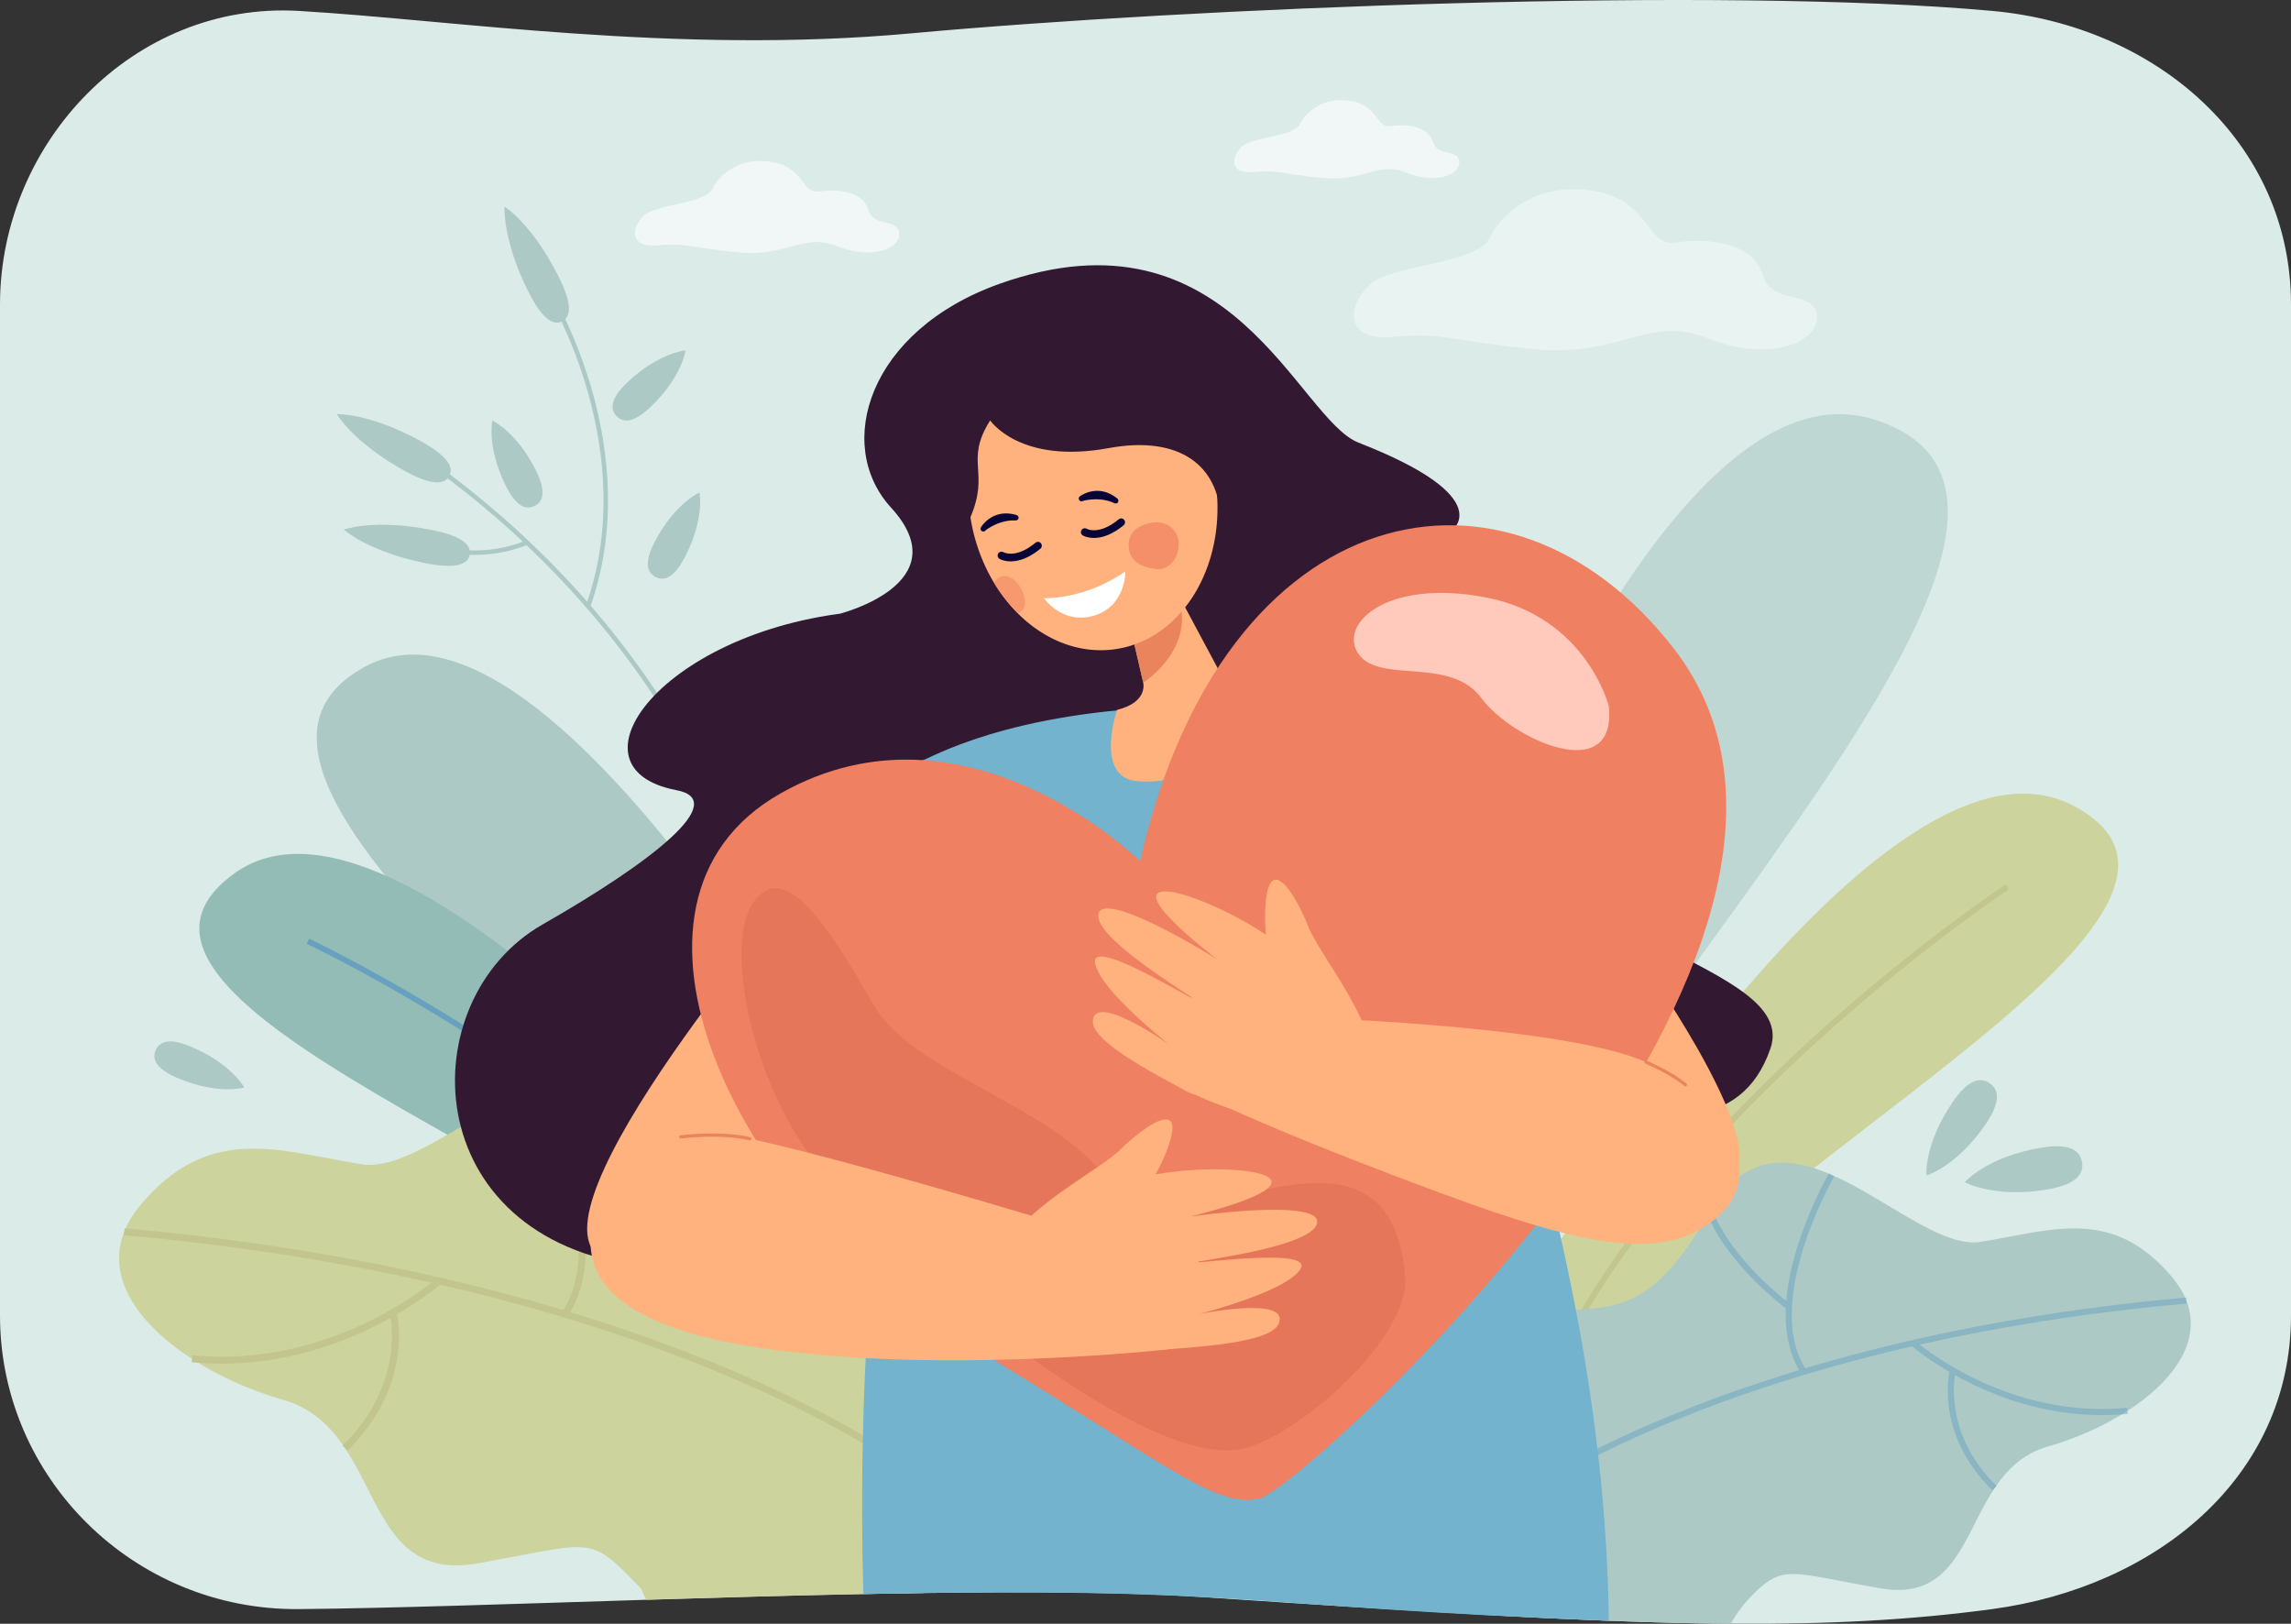 <svg xmlns="http://www.w3.org/2000/svg" viewBox="0 0 2214.59 1569.48"><rect x="0" y="0" width="2214.59" height="1569.48" fill="#333333" stroke="none"/><defs><style>.cls-1{fill:#daebe8;}.cls-2{opacity:0.4;}.cls-3{fill:#fff;}.cls-4{opacity:0.6;}.cls-5{fill:#acc9c5;}.cls-6{fill:#92bcb5;}.cls-7{fill:#68a1bf;}.cls-8{fill:#ccd39c;}.cls-9{fill:#c2c68e;}.cls-10{opacity:0.5;}.cls-11{fill:#331832;}.cls-12{fill:#73b3ce;}.cls-13{fill:#ec865c;}.cls-14{fill:#ffb27d;}.cls-15{fill:#e9845c;}.cls-16{fill:#080435;}.cls-17{fill:#92a5e6;}.cls-18{fill:#ef8062;}.cls-19{fill:#ffc9bc;}.cls-20{opacity:0.3;}.cls-21{fill:#d05f47;}.cls-22{opacity:0.7;}</style></defs><g id="圖層_2" data-name="圖層 2"><g id="_Layer_" data-name="&lt;Layer&gt;"><path class="cls-1" d="M2214.59,294.29v977.25c0,156.71-130.74,262.4-288.71,283.74-78.37,10.58-157.75,14.79-252.93,14.14-36.65-.26-75.65-1.23-117.85-2.85-34.44-1.31-71-3-110.17-5.17h0c-81.3-4.4-173.72-10.41-281.42-17.65-71.68-4.82-167.17-5.42-270.84-4q-28.7.4-58.11,1c-69.12,1.36-140.48,3.42-209.77,5.55-128.24,4-249.39,8.24-336.07,9C129.27,1556.68,0,1428.25,0,1271.54V294.29c0-156.7,129.54-293,288.71-283.74C436.54,19.11,654,53,880.62,32.25c269.57-24.68,781.23-45.65,1045.26-21.7C2084.66,25,2214.59,137.59,2214.59,294.29Z"/><g class="cls-2"><path class="cls-3" d="M1441.56,226.54s25.66-49.38,90.6-43.2,57.21,55.69,88.14,51,74.22,0,83.49,30.94,51,13.92,52.58,40.21-47.94,44.86-105.15,21.66-85,18-165.44,10.56-90.37-16.75-138-12.11-46.46-28-24.81-49.61S1432.28,256.44,1441.56,226.54Z"/></g><g class="cls-4"><path class="cls-3" d="M689.58,180.55s14.65-28.19,51.72-24.65S774,187.68,791.61,185s42.37,0,47.67,17.66,29.12,7.94,30,23-27.37,25.61-60,12.37-48.54,10.29-94.44,6-51.59-9.56-78.75-6.91-26.53-16-14.17-28.32S684.28,197.63,689.58,180.55Z"/></g><g class="cls-4"><path class="cls-3" d="M1257.65,118.06s12.47-24,44-21,27.82,27.07,42.85,24.81,36.08,0,40.59,15,24.81,6.77,25.56,19.55-23.3,21.81-51.11,10.53-41.35,8.76-80.44,5.14-43.93-8.15-67.06-5.89-22.59-13.59-12.07-24.12S1253.14,132.6,1257.65,118.06Z"/></g><path class="cls-5" d="M628.84,393.37c-16.65,15.86-26.65,15.29-32.87,8.76s-6.3-16.54,10.35-32.4c30.34-28.91,56.27-31.05,56.27-31.05S659.62,364,628.84,393.37Z"/><path class="cls-5" d="M661.89,538.71c-10.62,20.41-20.26,23.1-28.26,18.93s-11.32-13.61-.69-34c19.35-37.16,43.19-47.58,43.19-47.58S681.53,501,661.89,538.71Z"/><path class="cls-5" d="M741.51,918.49l-4.31.62c-.1-.66-10.14-67.48-54.68-158.35-41.11-83.85-120.84-205.92-267.27-311.29l2.55-3.54C565,551.89,645.19,674.67,686.51,759,731.31,850.47,741.41,917.82,741.51,918.49Z"/><path class="cls-5" d="M570.6,586.49l-4.11-1.44C619.12,436,532.2,290.29,531.31,288.84l3.72-2.27C535.93,288.05,623.93,435.42,570.6,586.49Z"/><path class="cls-5" d="M490.65,532.68c-43.06,10.1-80.65-3.83-81.08-4l1.55-4.07c.47.18,48.63,18,97.58-2.28l1.67,4A128.25,128.25,0,0,1,490.65,532.68Z"/><path class="cls-5" d="M406.88,426.5c27.17,15,31.73,25.82,27.37,33.72s-16,9.84-43.12-5.13c-49.5-27.27-65.54-54.75-65.54-54.75S356.67,398.83,406.88,426.5Z"/><path class="cls-5" d="M417.73,512.32c30.41,6.08,38,15.06,36.26,23.9s-12.25,14.2-42.67,8.11c-55.41-11.08-79-32.44-79-32.44S361.51,501.07,417.73,512.32Z"/><path class="cls-5" d="M518.17,455c10.22,20.61,6.71,30-1.37,34s-17.66,1.12-27.88-19.48c-18.62-37.54-13-62.94-13-62.94S499.28,416.91,518.17,455Z"/><path class="cls-5" d="M539.94,267.31c13.93,27.72,11.54,39.25,3.48,43.29s-18.73-.92-32.65-28.64c-25.37-50.49-23-82.22-23-82.22S514.21,216.08,539.94,267.31Z"/><path class="cls-5" d="M976,1347s-404.44-820.79-623-702.67S745.81,1134.3,856,1377Z"/><path class="cls-6" d="M820.78,1253.44S398,718.06,225.71,844.78s379.93,292.4,497,452.38Z"/><path class="cls-7" d="M766.13,1278.38c-78.83-112-202.32-205.54-292-264.33C376.85,950.31,297.29,912.62,296.5,912.24l2.33-4.94c.8.37,80.71,38.23,178.28,102.17,90.1,59.06,214.16,153.1,293.49,265.76Z"/><path class="cls-8" d="M892.66,1539.75c-89.42,1.26-176.68,3.72-267.88,6.53a92.34,92.34,0,0,1-4.92-10.55c-51.49-53.1-42.54-45.19-158.3-24.63s-89.08-129.69-187.6-158c-99.53-28.52-204.57-109.41-137.78-188.77,67.08-79.54,135.06-51.25,213.52-39,53.51,8.35,135-77.43,208.12-87.15,45.6-6,72.1,18.53,95.19,57.6,0,0,0,0,0,0,47.3,80.84,80.82,98.25,122.89,103.5h0c14.07,1.76,28.2,2.09,48.26,3.23,31.92,1.89,96.63,9.22,120.43,30.52C1049,1326.43,1003.23,1457.49,892.66,1539.75Z"/><path class="cls-9" d="M874.87,1421.58l4.12-5.33c-2.35-1.82-241-182.52-758.56-229.07l-.6,6.72C635.39,1240.27,872.53,1419.77,874.87,1421.58Z"/><path class="cls-9" d="M565.68,1200c72.45-57,87.73-105,88.34-107l-6.45-2c-.14.47-15.46,48.19-86.06,103.72Z"/><path class="cls-9" d="M549,1271.78c21.45-32.58,22.87-81.48,4.11-141.42a450.33,450.33,0,0,0-34.89-81.09l-5.83,3.38c.81,1.4,80.31,140.52,31,215.43Z"/><path class="cls-9" d="M413.38,1251c8.59-6.27,13.28-10.4,13.5-10.59l-4.5-5c-1,.88-99.88,87.82-236.45,74.61l-.64,6.71C295.33,1327.38,381.39,1274.38,413.38,1251Z"/><path class="cls-9" d="M335.84,1402.09c33.54-32.77,44.76-67,48.27-89.93,3.82-25-.32-42-.5-42.73l-6.54,1.63c.16.65,15.47,66.21-45.94,126.21Z"/><path class="cls-5" d="M171.86,1042.07c-21.43-9-25-18.45-21.43-26.85s12.74-12.54,34.17-3.56c39,16.36,51.52,39.46,51.52,39.46S211.46,1058.67,171.86,1042.07Z"/><g class="cls-4"><path class="cls-5" d="M1245.61,1344.42s291.17-1028.06,567.16-938.57-347.74,645.66-423,947.62Z"/></g><path class="cls-8" d="M1451.68,1290.51S1808,674.13,2004.94,779.15s-348.51,359-445.4,541.79Z"/><path class="cls-9" d="M1511.87,1308.06c64.62-127.45,178.11-242.63,261.93-316.81C1864.68,910.82,1941.19,860,1942,859.45l-3.15-4.76c-.77.51-77.61,51.59-168.79,132.28-84.19,74.51-198.21,190.26-263.24,318.51Z"/><path class="cls-5" d="M1979.78,1398.11c-22.79,6.52-38.75,20.78-51.79,40.46h0c-30.58,45.93-39.12,109.33-111.15,96.53-85-15.15-92.53-22.41-119.89,3.58a137.15,137.15,0,0,0-23.81,30.42c-.3.49-49.92.07-118-2.54-61.16-2.33-108.79-5.17-110.18-5.17-92.46-67.52-141.86-183.41-47.2-267.94,11.81-10.57,30.73-15.18,46.51-18.72,95.92-21.52,132.31,17.78,197.82-85.66h0c12.08-19,20.08-37.38,39.28-51.71,72.74-54.24,173,72.29,232.85,63,68.12-10.58,127.15-35.1,185.31,34C2157.43,1303.22,2066,1373.51,1979.78,1398.11Z"/><g class="cls-10"><path class="cls-7" d="M1458.13,1457.14l-3.58-4.63c2-1.58,209.36-158.29,658.6-198.35l.52,5.83C1666.12,1299.91,1460.16,1455.57,1458.13,1457.14Z"/><path class="cls-7" d="M1726.66,1265c-62.86-49.51-76.09-91.23-76.62-93l5.6-1.7c.12.41,13.39,41.84,74.64,90.09Z"/><path class="cls-7" d="M1741.07,1327.32c-18.6-28.3-19.8-70.75-3.48-122.76a391.35,391.35,0,0,1,30.34-70.37l5.06,2.94c-.71,1.21-69.8,121.92-27,187Z"/><path class="cls-7" d="M1858.82,1309.39c-7.45-5.45-11.52-9-11.71-9.21l3.91-4.35c.85.76,86.64,76.3,205.19,64.92l.56,5.82C1961.25,1375.74,1886.58,1329.68,1858.82,1309.39Z"/><path class="cls-7" d="M1926,1440.56c-29.09-28.46-38.81-58.17-41.84-78.09-3.3-21.68.31-36.47.46-37.09l5.68,1.42c-.14.57-13.47,57.47,39.8,109.58Z"/></g><path class="cls-5" d="M1432.75,561.2c2.58-26.92,11.9-34.11,22.45-33.1s18.34,9.83,15.76,36.75c-4.69,49-26.06,70.91-26.06,70.91S1428,611,1432.75,561.2Z"/><path class="cls-5" d="M1972.39,1109.43c28.33-4.86,38.31,2.7,40.21,13.8s-5,21.56-33.31,26.42c-51.62,8.86-80-7-80-7S1920,1118.42,1972.39,1109.43Z"/><path class="cls-5" d="M1887.65,1065.1c15.27-22.33,26.91-24.11,35.65-18.13s11.3,17.47-4,39.8c-27.82,40.66-57.1,49.47-57.1,49.47S1859.44,1106.35,1887.65,1065.1Z"/><path class="cls-11" d="M905.22,433.12s17.84,152.78-59.71,156.93C647.43,600.67,538.45,741.88,654,763.77c51.41,9.74-21.3,68-129.55,129.8-127.76,73-122.63,303.91,96.76,330.47s365-140.76,479.68-63.12,306.52-90.52,404.52-84.62,177.49,19.92,206-62.9-235.45-102.75-221.92-237-237.3-147.77-182.13-171.94c198.07-86.77-54.23-152-122.08-253.29C1139.62,282.94,905.22,433.12,905.22,433.12Z"/><path class="cls-12" d="M1555.1,1566.57c-359.75-13.72-351.18-33.12-720.55-25.84-5.16-191.49,5-467.63,74.65-647.1-18-11.71-104.87-68.31-120.2-78.29,0-.1,2.37-3.64,2.55-3.82,8.11-11.37,36.68-46.2,100.55-76.77,4.16,0,81.65-48.42,253-51.8,29.44-.54,58.64,2.89,87.59,8.21.77.38,43.13,7.28,64.42,14,74.88,23.32,125.56,47.58,159.43,68.31,51.85,31.73,63.4,53.89,63.84,54.33h0c0,1.28-35.91,73.49-86.72,96.73,1.53,4.64,22.55,73,22.55,73.46C1512.19,1185.1,1552.91,1372.05,1555.1,1566.57Z"/><ellipse class="cls-11" cx="890.17" cy="852.65" rx="30.14" ry="107.83" transform="translate(-218.84 1390.7) rotate(-69.65)"/><path class="cls-11" d="M1198,417.28s-1.63,21.43,16.89,61.91c27.09,59.24-39.66,96.2-60.55,81.36-2.59-1.83-16.14-107.68-16.14-107.68l20.52-17Z"/><path class="cls-11" d="M1111.91,433.26s66.24,51,56.13,115.36c0,0,27.32-41.19,25.94-54.75s-17.75-60.75-17.75-60.75Z"/><path class="cls-13" d="M1141.15,502.38a2.32,2.32,0,0,1-2.28-1.95,2.29,2.29,0,0,1,1.91-2.63c.15,0,14.33-2.43,19.5-11.64a2.31,2.31,0,1,1,4,2.26c-6.26,11.17-22.11,13.82-22.79,13.93Z"/><path class="cls-14" d="M1233.05,691.25c-17.6-4.49-35.46-10.81-48.81-32l-43.09-80.53-10.86-5.12-71.36-113.29,28.81,124.48,17.31,74.72s5.31,19.24-25.25,26.62c0,0-22,64.27,18.56,68.84C1164.45,762.45,1233.18,691.29,1233.05,691.25Z"/><path class="cls-15" d="M1142.22,590.77c.09.7.16,1.4.2,2.1,3.36,41.06-37.08,66.83-37.08,66.83l-.29-.18-17.31-74.72c12.51-6.94,30.63-14.9,42.55-11.19C1136.52,575.55,1141,580.67,1142.22,590.77Z"/><path class="cls-14" d="M1079.26,627.29c-35,5.49-69.37-8.32-95.7-34.72a152.79,152.79,0,0,1-22.79-29.36,175.65,175.65,0,0,1-22.69-63.31c-12.64-80.6,30.08-154.24,95.4-164.49S1162,382.2,1174.67,462.8,1144.59,617.05,1079.26,627.29Z"/><ellipse class="cls-14" cx="1150.44" cy="463.06" rx="34.02" ry="27.06" transform="translate(138.69 1180.21) rotate(-57.25)"/><path class="cls-3" d="M1009.15,578.22s39.37,1.62,78.73-25.93c0,0,.6,35.77-33.35,43.54C1025.68,602.43,1009.15,578.22,1009.15,578.22Z"/><path class="cls-16" d="M1045.15,484.55a2.72,2.72,0,0,1-1.1-5c.76-.45,17.41-12.61,36,2.3a2.75,2.75,0,0,1,.5,3.82c-.92,1.2-2.45,1.14-3.82.5-13.66-6.36-29.31-2.31-29.94-1.94A2.69,2.69,0,0,1,1045.15,484.55Z"/><path class="cls-16" d="M951.31,513.64a2.72,2.72,0,0,1-2.94-4.24c.53-.71,11.29-18.29,34.21-11.61a2.76,2.76,0,0,1,1.92,3.35c-.4,1.45-1.84,2-3.35,1.92-15-.69-28,9-28.42,9.61A2.71,2.71,0,0,1,951.31,513.64Z"/><path class="cls-16" d="M1057.47,519.94c-6.65,0-10.56-2.26-10.88-2.46a3.73,3.73,0,0,1,3.81-6.41c.56.32,12.11,6.42,30.95-9.1a3.73,3.73,0,1,1,4.74,5.76C1074.25,517.49,1064.39,519.94,1057.47,519.94Z"/><path class="cls-16" d="M977,542.59c-6.65,0-10.56-2.26-10.88-2.46a3.73,3.73,0,0,1,3.81-6.41c.59.33,12.14,6.4,31-9.1a3.73,3.73,0,1,1,4.74,5.76C993.77,540.14,983.9,542.59,977,542.59Z"/><path class="cls-17" d="M1520.38,827.75s-38.77,72.27-86.74,96.74l32,117.26-102.34-26.65L1369.67,884l119.4-68.23Z"/><path class="cls-14" d="M802.51,824.14S534.42,1130,571,1204.73s173.43,125,300.62-60.55C947.51,1033.42,934.82,811.8,802.51,824.14Z"/><path class="cls-11" d="M957.14,406.35s28.5,42.64,114.61,26.77c62.89-11.59,103.33,12.1,108,63.16s222.6,17.47,222.6,17.47,48.86-32.08-89.13-85.91c-58.94-23-123.15-233.19-347-153.52C839.46,319.44,805.89,430,861.25,490.54c67,73.23-49.38,102.65-49.38,102.65l136,10.45S919,544.44,938.08,499.9,932,446.21,957.14,406.35Z"/><path class="cls-14" d="M1577.38,915.11s108.25,148.29,104.17,206.68-176.1-84.45-176.1-84.45Z"/><path class="cls-18" d="M1102.07,832.4S933.83,665.73,754.81,766.71c-187.28,105.66-38.55,401.67,164.67,522.9s255.81,170.6,299,158.41,621.47-534,399.7-820.89C1459.07,421.27,1182.74,476.42,1102.07,832.4Z"/><path class="cls-19" d="M1555.18,682.52S1533.41,595.94,1436,577.38s-143.25,27.08-122.4,55.34,88.57,1.59,118.3,42S1563.21,760.36,1555.18,682.52Z"/><g class="cls-20"><path class="cls-21" d="M849.23,978.76C834,957.11,778.56,842.69,741.51,860.35c-50,23.83-19.23,180.66,47.5,264.22s306.81,292.36,408.45,276.46c51.38-8,166.58-106.11,160.82-168.4-17.34-187.58-232.57-8.66-281.57-84.42S893.49,1041.65,849.23,978.76Z"/></g><path class="cls-14" d="M1025.87,1183.78s-212-64.77-309.36-84.93c-87.26-18.06-151.59,13-145.56,105.88,4.45,68.75,105,97.81,253.71,107.26s302.84-7.57,302.84-7.57C1135.22,1279.89,1025.87,1183.78,1025.87,1183.78Z"/><path class="cls-14" d="M1117.31,1304.23c-54.49,1-119.42-13.69-119.42-13.69s-22.84-91.34-15.46-100.25c28.51-34.4,82.84-61.32,101.69-80.23,8.17-8.2,37.54-33.87,46.75-26.8,8,6.15-5.67,37.69-14,51.91,75.07-13.45,190.66.69,35.4,40.35l.06.26c16.07-2.56,125.77-16.29,120.78,6.58-4.41,20.19-88.28,32.55-114.67,37,0,.25,0,.5,0,.75,27.22-2.22,109.17-11.67,98.8,6.14-13,22.35-98.49,43.9-98.49,43.9s89.07-18.16,77.2,9.49c-8.09,18.86-82.66,22.3-108.52,24.74A42.66,42.66,0,0,1,1117.31,1304.23Z"/><path class="cls-14" d="M1155.05,1058c49.44,22.93,114.76,35.76,114.76,35.76s57.82-74.31,54.67-85.45c-12.17-43-51-89.57-60.57-114.49-4.16-10.8-20.64-46.15-31.93-43.41-9.81,2.39-10,36.76-8.2,53.13-63.23-42.65-174.67-76.46-48.7,22.59l-.16.21c-13.67-8.83-108.45-65.74-113.13-42.81-4.12,20.24,67.59,65.47,89.91,80.24-.11.22-.23.44-.34.67-24-13-95.14-54.82-92.84-34.33,2.87,25.71,72.33,80,72.33,80s-74.13-52.62-74.45-22.53c-.22,20.52,66.58,53.81,89.25,66.5A43.06,43.06,0,0,0,1155.05,1058Z"/><path class="cls-15" d="M724.84,1102.19a1.45,1.45,0,0,1-.35,0c-28.43-6.58-65.7-1.79-66.07-1.74a1.57,1.57,0,1,1-.41-3.11c.37,0,38.17-4.89,67.19,1.8a1.57,1.57,0,0,1-.36,3.09Z"/><path class="cls-14" d="M1287.38,984.78s204.63,7.65,289,36.2c82.75,28,135,107.55,86.44,152.93-50.33,47-126,32.35-265.85-19.14s-206.52-82.67-206.52-82.67C1193.36,1046.54,1287.38,984.78,1287.38,984.78Z"/><path class="cls-15" d="M1629.16,1050a1.58,1.58,0,0,1-1-.36c-14-11.59-37.22-21.37-37.45-21.46a1.57,1.57,0,0,1-.83-2.05,1.55,1.55,0,0,1,2-.84c1,.4,23.83,10.06,38.23,22a1.55,1.55,0,0,1,.21,2.19A1.52,1.52,0,0,1,1629.16,1050Z"/><g class="cls-22"><path class="cls-18" d="M1091,528.82c-1.32-16.87,13.51-22.43,23.76-23.76,16-2.08,24.62,10.16,24.62,20.5,0,15.44-10.36,26.43-23.43,24.35C1105.77,548.29,1092.22,543.94,1091,528.82Z"/></g><g class="cls-10"><path class="cls-18" d="M984.73,592.21q-.57.19-1.17.36a152.79,152.79,0,0,1-22.79-29.36,19,19,0,0,1,3.27-3.82c7.32-6.52,17.2-.13,21.83,7.51C992.79,578.32,992.39,589.68,984.73,592.21Z"/></g></g></g></svg>